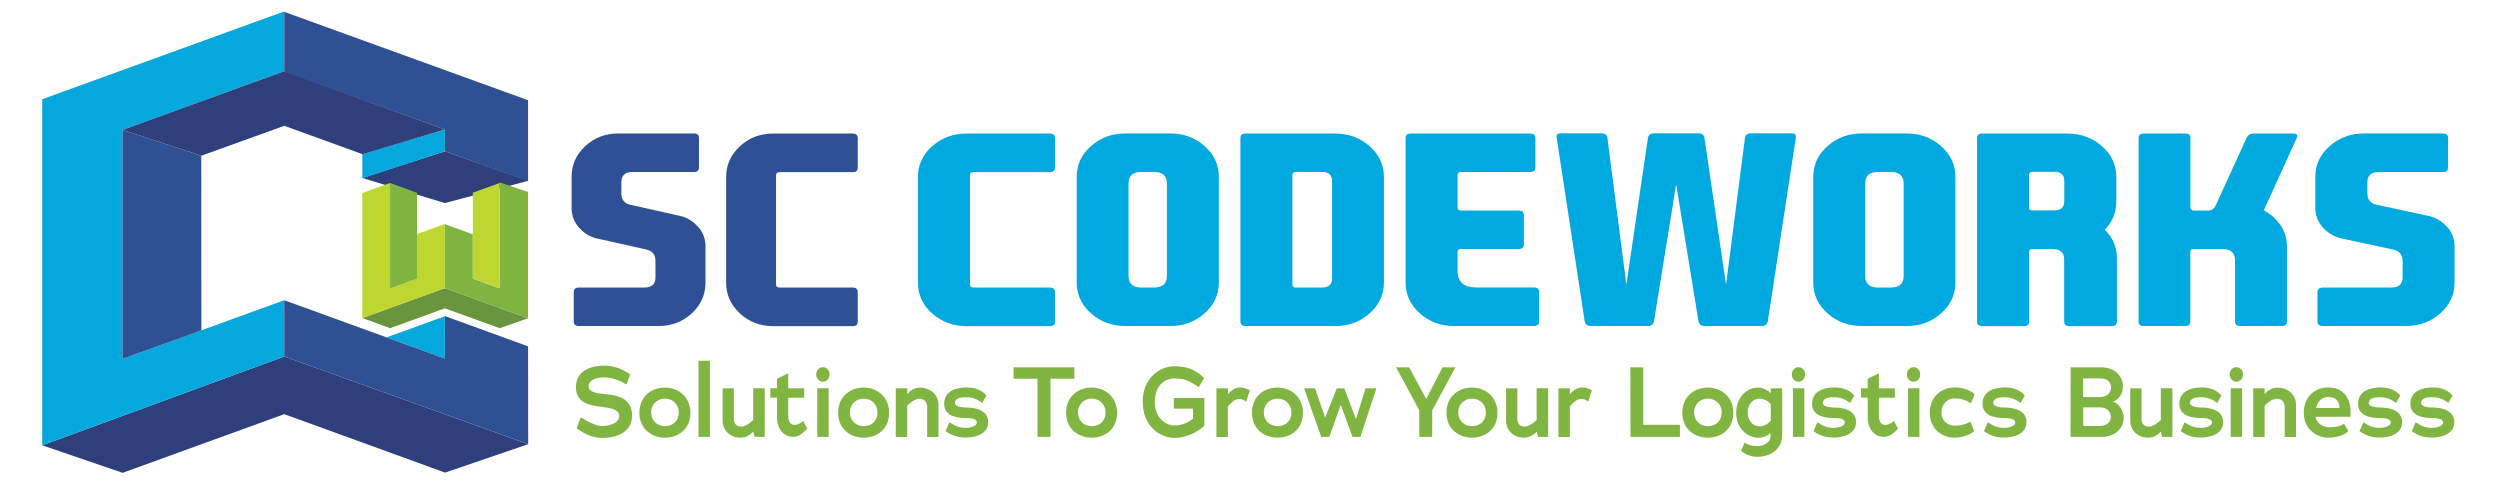 <?xml version="1.0" encoding="utf-8"?>
<!-- Generator: Adobe Illustrator 25.4.1, SVG Export Plug-In . SVG Version: 6.00 Build 0)  -->
<svg version="1.1" id="Layer_1" xmlns="http://www.w3.org/2000/svg" xmlns:xlink="http://www.w3.org/1999/xlink" x="0px" y="0px"
	 viewBox="0 0 219 43" style="enable-background:new 0 0 219 43;" xml:space="preserve">
<style type="text/css">
	.st0{fill:#305095;}
	.st1{fill:#00A9DF;}
	.st2{fill:#80B541;}
	.st3{fill:#6A953F;}
	.st4{fill:#2E3F7B;}
	.st5{fill:#04A8DD;}
	.st6{fill:#305094;}
	.st7{fill:#BED630;}
	.st8{fill:#80B441;}
	.st9{fill:none;stroke:#305094;stroke-miterlimit:10;}
</style>
<g>
	<path class="st0" d="M61.36,20.12c0.29,0.43,0.44,0.91,0.44,1.45v3.19c0,1.05-0.4,1.95-1.2,2.69c-0.8,0.74-1.77,1.11-2.9,1.11H50.7
		c-0.29,0-0.44-0.14-0.44-0.41V25.6c0-0.27,0.15-0.41,0.44-0.41h5.75c0.65,0,0.97-0.3,0.97-0.9v-1.41c0-0.56-0.26-0.89-0.79-1.02
		l-4.16-0.93c-0.58-0.1-1.08-0.35-1.52-0.75c-0.01-0.02-0.03-0.04-0.06-0.06c-0.15-0.14-0.28-0.29-0.38-0.45
		c-0.29-0.43-0.44-0.91-0.44-1.45v-2.73c0-1.05,0.4-1.95,1.2-2.69c0.8-0.74,1.77-1.11,2.9-1.11h6.62c0.29,0,0.44,0.13,0.44,0.41
		v2.56c0,0.27-0.14,0.41-0.44,0.41h-5.39c-0.65,0-0.97,0.3-0.97,0.9v0.96c0,0.55,0.26,0.89,0.79,1.01l4.16,0.93
		c0.58,0.1,1.09,0.35,1.52,0.75c0.01,0.02,0.04,0.03,0.06,0.06C61.12,19.82,61.25,19.97,61.36,20.12"/>
	<path class="st0" d="M67.98,24.92c0,0.18,0.11,0.27,0.3,0.27h6.42c0.29,0,0.44,0.13,0.44,0.41v2.56c0,0.27-0.14,0.41-0.44,0.41
		h-6.98c-1.14,0-2.1-0.37-2.9-1.11c-0.8-0.74-1.21-1.64-1.21-2.69v-9.27c0-1.05,0.4-1.95,1.21-2.69c0.8-0.74,1.76-1.11,2.9-1.11
		h6.98c0.29,0,0.44,0.13,0.44,0.41v2.56c0,0.27-0.14,0.41-0.44,0.41h-6.42c-0.19,0-0.3,0.09-0.3,0.27V24.92z"/>
	<path class="st1" d="M84.97,24.92c0.01,0.18,0.11,0.27,0.31,0.27h6.68c0.31,0,0.46,0.13,0.46,0.41v2.56c0,0.27-0.15,0.41-0.46,0.41
		h-7.28c-1.18,0-2.18-0.37-3.02-1.11c-0.83-0.74-1.25-1.64-1.25-2.69v-9.27c0-1.05,0.42-1.95,1.25-2.69
		c0.83-0.74,1.84-1.11,3.02-1.11h7.28c0.31,0,0.46,0.13,0.46,0.41v2.56c0,0.27-0.15,0.41-0.46,0.41h-6.68
		c-0.21,0-0.31,0.09-0.31,0.27V24.92z"/>
	<path class="st1" d="M98.86,24.18c0,0.67,0.38,1.01,1.14,1.01h1.08c0.76,0,1.14-0.34,1.14-1.01v-8.11c0-0.67-0.38-1.01-1.14-1.01
		H100c-0.76,0-1.14,0.34-1.14,1.01V24.18z M106.77,24.76c0,1.05-0.42,1.95-1.25,2.69c-0.83,0.74-1.84,1.11-3.02,1.11h-3.91
		c-1.18,0-2.19-0.37-3.02-1.11c-0.83-0.74-1.25-1.64-1.25-2.69v-9.27c0-1.05,0.41-1.95,1.25-2.69c0.83-0.74,1.84-1.11,3.02-1.11
		h3.91c1.18,0,2.19,0.37,3.02,1.11c0.84,0.74,1.25,1.64,1.25,2.69V24.76z"/>
	<path class="st1" d="M113.21,24.92c0,0.18,0.1,0.27,0.3,0.27h2.29c0.59,0,0.89-0.26,0.89-0.79v-8.55c0-0.52-0.3-0.79-0.89-0.79
		h-2.29c-0.2,0-0.3,0.09-0.3,0.27V24.92z M121.23,24.76c0,1.05-0.42,1.95-1.25,2.69c-0.83,0.74-1.84,1.11-3.02,1.11h-7.85
		c-0.3,0-0.45-0.14-0.45-0.41V12.1c0-0.27,0.15-0.4,0.45-0.4h7.85c1.18,0,2.19,0.37,3.02,1.11c0.83,0.74,1.25,1.64,1.25,2.69V24.76z
		"/>
	<path class="st1" d="M123.13,24.76V12.1c0-0.27,0.15-0.4,0.45-0.4h10.46c0.3,0,0.46,0.13,0.46,0.4v2.56c0,0.27-0.15,0.41-0.46,0.41
		h-6.06c-0.2,0-0.3,0.09-0.3,0.27v2.83c0,0.18,0.1,0.27,0.3,0.27h5.05c0.31,0,0.46,0.13,0.46,0.4v2.57c0,0.27-0.15,0.4-0.46,0.4
		h-5.05c-0.2,0-0.3,0.09-0.3,0.27v1.64c0,0.98,0.55,1.46,1.64,1.46h5.04c0.3,0,0.46,0.13,0.46,0.41v2.56c0,0.27-0.15,0.41-0.46,0.41
		h-6.96c-1.18,0-2.19-0.37-3.02-1.11C123.55,26.71,123.13,25.81,123.13,24.76"/>
	<path class="st1" d="M146.83,16.14l-1.94,12.01c-0.06,0.27-0.24,0.41-0.54,0.41h-4.99c-0.31,0-0.48-0.14-0.54-0.41l-2.45-16.06
		c-0.01-0.05-0.02-0.09-0.02-0.13c0-0.19,0.13-0.28,0.38-0.28h3.55c0.31,0,0.48,0.13,0.53,0.4l1.66,12.85l1.89-12.85
		c0.05-0.27,0.23-0.4,0.53-0.4h3.89c0.3,0,0.48,0.13,0.53,0.4l1.89,12.85l1.66-12.85c0.05-0.27,0.22-0.4,0.53-0.4h3.55
		c0.25,0,0.38,0.09,0.38,0.28c0,0.04,0,0.08-0.01,0.13l-2.45,16.06c-0.06,0.27-0.24,0.41-0.54,0.41h-4.99
		c-0.31,0-0.48-0.14-0.54-0.41L146.83,16.14z"/>
	<path class="st1" d="M163.39,24.18c0,0.67,0.38,1.01,1.14,1.01h1.09c0.76,0,1.14-0.34,1.14-1.01v-8.11c0-0.67-0.38-1.01-1.14-1.01
		h-1.09c-0.76,0-1.14,0.34-1.14,1.01V24.18z M171.29,24.76c0,1.05-0.41,1.95-1.25,2.69c-0.83,0.74-1.84,1.11-3.02,1.11h-3.91
		c-1.18,0-2.19-0.37-3.02-1.11c-0.83-0.74-1.25-1.64-1.25-2.69v-9.27c0-1.05,0.41-1.95,1.25-2.69c0.83-0.74,1.84-1.11,3.02-1.11
		h3.91c1.18,0,2.19,0.37,3.02,1.11c0.84,0.74,1.25,1.64,1.25,2.69V24.76z"/>
	<path class="st1" d="M177.74,15.33v2.83c0,0.18,0.1,0.27,0.3,0.27h1.91c0.59,0,0.88-0.26,0.88-0.79v-1.8
		c0-0.52-0.29-0.79-0.88-0.79h-1.91C177.84,15.06,177.74,15.15,177.74,15.33 M184.38,20.12c0.71,0.71,1.06,1.54,1.06,2.51v5.53
		c0,0.27-0.15,0.41-0.46,0.41h-3.7c-0.3,0-0.46-0.14-0.46-0.41v-5.44c0-0.6-0.34-0.9-1.01-0.9H178c-0.17,0-0.25,0.09-0.25,0.27v6.07
		c0,0.27-0.15,0.41-0.46,0.41h-3.64c-0.3,0-0.46-0.14-0.46-0.41V12.1c0-0.27,0.15-0.4,0.46-0.4h7.46c1.18,0,2.19,0.37,3.03,1.11
		c0.83,0.74,1.25,1.64,1.25,2.69v2.16c0,0.94-0.33,1.76-1,2.45V20.12z"/>
	<path class="st1" d="M187.79,28.56c-0.3,0-0.45-0.14-0.45-0.41V12.1c0-0.27,0.15-0.4,0.45-0.4h3.65c0.3,0,0.44,0.13,0.44,0.4v6.07
		c0,0.18,0.1,0.27,0.3,0.27h1.28c0.3,0,0.54-0.19,0.69-0.56l2.64-5.78c0.12-0.27,0.33-0.4,0.64-0.4h3.48c0.22,0,0.33,0.07,0.33,0.21
		c0,0.06-0.01,0.12-0.05,0.19l-2.88,6.32c0.29,0.16,0.56,0.35,0.82,0.58c0.81,0.72,1.21,1.59,1.21,2.61v6.54
		c0,0.27-0.15,0.41-0.45,0.41h-3.64c-0.31,0-0.46-0.14-0.46-0.41v-5.33c0-0.67-0.38-1.01-1.14-1.01h-2.48c-0.2,0-0.3,0.09-0.3,0.27
		v6.07c0,0.27-0.14,0.41-0.44,0.41H187.79z"/>
	<path class="st1" d="M214.57,20.12c0.3,0.43,0.45,0.91,0.45,1.45v3.19c0,1.05-0.42,1.95-1.25,2.69c-0.83,0.74-1.84,1.11-3.02,1.11
		h-7.28c-0.31,0-0.46-0.14-0.46-0.41V25.6c0-0.27,0.15-0.41,0.46-0.41h5.99c0.67,0,1.01-0.3,1.01-0.9v-1.41
		c0-0.56-0.27-0.89-0.82-1.02l-4.33-0.93c-0.59-0.1-1.13-0.35-1.58-0.75c-0.02-0.02-0.04-0.04-0.07-0.06
		c-0.15-0.14-0.28-0.29-0.39-0.45c-0.3-0.43-0.46-0.91-0.46-1.45v-2.73c0-1.05,0.42-1.95,1.26-2.69c0.83-0.74,1.84-1.11,3.02-1.11
		h6.9c0.3,0,0.45,0.13,0.45,0.41v2.56c0,0.27-0.15,0.41-0.45,0.41h-5.61c-0.67,0-1.01,0.3-1.01,0.9v0.96c0,0.55,0.27,0.89,0.82,1.01
		l4.33,0.93c0.6,0.1,1.13,0.35,1.58,0.75c0.02,0.02,0.04,0.03,0.06,0.06C214.32,19.82,214.46,19.97,214.57,20.12"/>
	<path class="st2" d="M213.06,38.33c0.7,0,1.94-0.25,1.94-1.35c0-1.09-1.21-1.28-1.89-1.28c-0.21,0-1.02-0.03-1.02-0.39
		c0-0.52,0.71-0.51,1.01-0.51c0.54,0,0.97,0.18,1.38,0.5l0.37-0.66c-0.44-0.47-0.95-0.7-1.75-0.7c-0.77,0-1.95,0.24-1.95,1.43
		c0,1.16,1.27,1.25,1.96,1.25c0.23,0,0.9,0.03,0.9,0.37c0,0.42-0.74,0.49-0.95,0.49c-0.59,0-0.93-0.15-1.45-0.49l-0.34,0.78
		C211.89,38.19,212.34,38.33,213.06,38.33 M208.49,38.33c0.7,0,1.94-0.25,1.94-1.35c0-1.09-1.21-1.28-1.9-1.28
		c-0.21,0-1.02-0.03-1.02-0.39c0-0.52,0.71-0.51,1.01-0.51c0.54,0,0.97,0.18,1.38,0.5l0.37-0.66c-0.44-0.47-0.95-0.7-1.75-0.7
		c-0.77,0-1.95,0.24-1.95,1.43c0,1.16,1.27,1.25,1.96,1.25c0.23,0,0.9,0.03,0.9,0.37c0,0.42-0.74,0.49-0.95,0.49
		c-0.59,0-0.93-0.15-1.45-0.49l-0.34,0.78C207.32,38.19,207.77,38.33,208.49,38.33 M204.94,35.74h-2.05
		c0.13-0.6,0.53-0.96,1.03-0.96C204.86,34.78,204.94,35.42,204.94,35.74 M203.92,33.94c-1.03,0-2.11,0.73-2.11,2.22
		c0,1.44,1.12,2.18,2.17,2.18c0.68,0,1.43-0.23,1.74-0.59l-0.38-0.63c-0.38,0.25-0.8,0.31-1.33,0.31c-0.62,0-1.17-0.52-1.16-0.92
		h3.05c0.02-0.33,0.02-0.69-0.04-0.99C205.68,34.62,205.11,33.94,203.92,33.94 M198.38,34.52v-0.5h-1v4.26h1v-2.75
		c0.29-0.27,0.69-0.6,1.07-0.6c0.51,0,0.69,0.38,0.69,0.74v2.61h0.99v-2.83c0-0.85-0.69-1.49-1.61-1.49
		C198.99,33.95,198.63,34.25,198.38,34.52 M195.41,38.27h1v-4.26h-1V38.27z M196.49,32.8c0-0.36-0.26-0.64-0.59-0.64
		c-0.3,0-0.58,0.28-0.58,0.64c0,0.37,0.28,0.64,0.58,0.64C196.22,33.44,196.49,33.17,196.49,32.8 M192.81,38.33
		c0.7,0,1.94-0.25,1.94-1.35c0-1.09-1.21-1.28-1.89-1.28c-0.21,0-1.02-0.03-1.02-0.39c0-0.52,0.71-0.51,1.01-0.51
		c0.53,0,0.96,0.18,1.38,0.5l0.37-0.66c-0.44-0.47-0.95-0.7-1.74-0.7c-0.77,0-1.95,0.24-1.95,1.43c0,1.16,1.27,1.25,1.96,1.25
		c0.23,0,0.9,0.03,0.9,0.37c0,0.42-0.74,0.49-0.95,0.49c-0.59,0-0.93-0.15-1.45-0.49l-0.34,0.78
		C191.64,38.19,192.09,38.33,192.81,38.33 M189.29,37.81L189.29,37.81l0.11,0.46h0.9v-4.26h-1.01v2.79
		c-0.29,0.27-0.7,0.57-1.04,0.57c-0.52,0-0.65-0.36-0.65-0.71v-2.64h-0.99v2.84c0,0.84,0.66,1.48,1.57,1.48
		C188.67,38.34,189.04,38.08,189.29,37.81 M184.91,36.54c0,0.44-0.38,0.78-1.01,0.78h-1.41v-1.63h1.47
		C184.59,35.68,184.91,36.08,184.91,36.54 M184.93,33.96c0,0.46-0.4,0.83-1.04,0.83l-1.41-0.01v-1.63h1.5
		C184.62,33.13,184.93,33.52,184.93,33.96 M186.03,36.6c0-0.66-0.46-1.3-0.9-1.4v-0.02c0.44-0.2,0.84-0.62,0.84-1.32
		c0-0.92-0.73-1.68-1.9-1.68h-2.68l-0.01,6.09h2.77C185.14,38.27,186.03,37.63,186.03,36.6 M175.58,38.33c0.7,0,1.94-0.25,1.94-1.35
		c0-1.09-1.21-1.28-1.89-1.28c-0.21,0-1.02-0.03-1.02-0.39c0-0.52,0.71-0.51,1.01-0.51c0.54,0,0.97,0.18,1.38,0.5l0.37-0.66
		c-0.44-0.47-0.95-0.7-1.75-0.7c-0.77,0-1.95,0.24-1.95,1.43c0,1.16,1.27,1.25,1.96,1.25c0.23,0,0.9,0.03,0.9,0.37
		c0,0.42-0.74,0.49-0.95,0.49c-0.59,0-0.93-0.15-1.45-0.49l-0.34,0.78C174.42,38.19,174.86,38.33,175.58,38.33 M172.94,37.76
		l-0.34-0.83c-0.39,0.25-0.85,0.36-1.38,0.36c-0.67,0-1.15-0.5-1.15-1.15c0-0.68,0.48-1.24,1.15-1.24c0.64,0,1.15,0.23,1.43,0.44
		l0.33-0.81c-0.46-0.39-1.06-0.59-1.76-0.59c-1.07,0-2.17,0.73-2.17,2.23c0,1.43,1.1,2.17,2.17,2.17
		C171.92,38.34,172.57,38.09,172.94,37.76 M167.14,38.27h1v-4.26h-1V38.27z M168.21,32.8c0-0.36-0.26-0.64-0.59-0.64
		c-0.3,0-0.58,0.28-0.58,0.64c0,0.37,0.28,0.64,0.58,0.64C167.95,33.44,168.21,33.17,168.21,32.8 M166.27,37.56l-0.37-0.69
		c-0.23,0.26-0.58,0.35-0.68,0.35c-0.19,0-0.3-0.03-0.4-0.11c-0.14-0.14-0.23-0.36-0.23-0.62v-1.65h1.4v-0.82h-1.4V32.7l-0.98,0.48
		v0.83h-0.59v0.82h0.59v1.84c0,0.47,0.23,1.02,0.55,1.29c0.29,0.24,0.56,0.31,0.86,0.31C165.43,38.27,165.82,38.03,166.27,37.56
		 M160.65,38.33c0.7,0,1.94-0.25,1.94-1.35c0-1.09-1.21-1.28-1.89-1.28c-0.21,0-1.02-0.03-1.02-0.39c0-0.52,0.71-0.51,1.01-0.51
		c0.53,0,0.96,0.18,1.38,0.5l0.37-0.66c-0.44-0.47-0.95-0.7-1.75-0.7c-0.77,0-1.95,0.24-1.95,1.43c0,1.16,1.27,1.25,1.96,1.25
		c0.23,0,0.9,0.03,0.9,0.37c0,0.42-0.74,0.49-0.95,0.49c-0.59,0-0.93-0.15-1.45-0.49l-0.34,0.78
		C159.49,38.19,159.93,38.33,160.65,38.33 M157.06,38.27h1v-4.26h-1V38.27z M158.13,32.8c0-0.36-0.26-0.64-0.59-0.64
		c-0.3,0-0.58,0.28-0.58,0.64c0,0.37,0.28,0.64,0.58,0.64C157.87,33.44,158.13,33.17,158.13,32.8 M155.12,35.41v1.44
		c-0.24,0.29-0.6,0.5-0.98,0.5c-0.63,0-1.04-0.55-1.04-1.22c0-0.66,0.41-1.21,1.04-1.21C154.52,34.93,154.88,35.11,155.12,35.41
		 M156.12,38.11v-4.09h-1v0.42c-0.33-0.29-0.72-0.49-1.09-0.49c-1,0-1.94,0.82-1.94,2.26c0,1.29,0.96,2.14,1.97,2.14
		c0.38,0,0.75-0.16,1.04-0.42v0.27c0,0.29-0.15,0.49-0.36,0.64c-0.24,0.17-0.57,0.24-0.85,0.24c-0.41,0-0.83-0.13-1.05-0.32
		l-0.33,0.72c0.34,0.32,0.91,0.54,1.44,0.54c0.39,0,0.86-0.09,1.3-0.34C155.75,39.39,156.12,38.83,156.12,38.11 M150.82,36.14
		c0,0.69-0.47,1.19-1.21,1.19c-0.72,0-1.21-0.52-1.21-1.19c0-0.69,0.49-1.22,1.21-1.22C150.35,34.93,150.82,35.46,150.82,36.14
		 M151.84,36.17c0-1.43-1.09-2.22-2.23-2.22c-1.13,0-2.24,0.73-2.24,2.22c0,1.43,1.11,2.17,2.24,2.17
		C150.75,38.34,151.84,37.61,151.84,36.17 M142.83,38.27h4.33v-1.06h-3.21v-5.03h-1.13L142.83,38.27z M139.12,35.2l0.33-1.01
		c-0.29-0.17-0.61-0.25-0.88-0.25c-0.38,0-0.79,0.29-1.05,0.59v-0.51h-1v4.26h1v-2.66c0.23-0.3,0.6-0.67,0.97-0.67
		C138.75,34.95,138.97,35.02,139.12,35.2 M134.62,37.81L134.62,37.81l0.11,0.46h0.89v-4.26h-1.01v2.79
		c-0.29,0.27-0.7,0.57-1.04,0.57c-0.52,0-0.65-0.36-0.65-0.71v-2.64h-0.99v2.84c0,0.84,0.66,1.48,1.57,1.48
		C133.99,38.34,134.36,38.08,134.62,37.81 M130.16,36.14c0,0.69-0.47,1.19-1.21,1.19c-0.72,0-1.21-0.52-1.21-1.19
		c0-0.69,0.49-1.22,1.21-1.22C129.69,34.93,130.16,35.46,130.16,36.14 M131.18,36.17c0-1.43-1.09-2.22-2.23-2.22
		c-1.13,0-2.24,0.73-2.24,2.22c0,1.43,1.11,2.17,2.24,2.17C130.09,38.34,131.18,37.61,131.18,36.17 M125.45,35.97l2.04-3.79h-1.13
		l-1.42,2.77l-1.5-2.77h-1.14l2.02,3.74l0.01,2.35h1.13V35.97z M119.17,38.27l1.37-4.15v-0.1h-0.92l-0.84,2.69l-1.02-2.69h-0.66
		l-1.02,2.57l-0.88-2.57h-0.93v0.1l1.47,4.15h0.71l1-2.82l1.03,2.82H119.17z M113.13,36.14c0,0.69-0.47,1.19-1.21,1.19
		c-0.72,0-1.21-0.52-1.21-1.19c0-0.69,0.49-1.22,1.21-1.22C112.65,34.93,113.13,35.46,113.13,36.14 M114.14,36.17
		c0-1.43-1.09-2.22-2.23-2.22c-1.13,0-2.24,0.73-2.24,2.22c0,1.43,1.11,2.17,2.24,2.17C113.05,38.34,114.14,37.61,114.14,36.17
		 M109.16,35.2l0.33-1.01c-0.29-0.17-0.61-0.25-0.88-0.25c-0.38,0-0.79,0.29-1.05,0.59v-0.51h-1v4.26h1v-2.66
		c0.23-0.3,0.6-0.67,0.97-0.67C108.79,34.95,109.01,35.02,109.16,35.2 M105.5,37.28v-2.42h-2.67l-0.01,0.94h1.69v0.87
		c-0.39,0.35-1.01,0.6-1.6,0.6c-0.97,0-1.75-0.82-1.75-2.09c0-1.27,0.74-2.03,1.75-2.03c0.46,0,0.86,0.08,1.14,0.21
		c0.24,0.1,0.8,0.42,0.96,0.56l0.47-0.81c-0.13-0.17-0.74-0.63-1.24-0.82c-0.51-0.17-1.07-0.21-1.33-0.21
		c-1.32,0-2.81,1.03-2.81,3.12c0,2.07,1.46,3.16,2.8,3.16c0.66,0,1.25-0.21,1.68-0.43C105.03,37.7,105.36,37.45,105.5,37.28
		 M96.85,36.14c0,0.69-0.47,1.19-1.21,1.19c-0.72,0-1.21-0.52-1.21-1.19c0-0.69,0.49-1.22,1.21-1.22
		C96.37,34.93,96.85,35.46,96.85,36.14 M97.86,36.17c0-1.43-1.09-2.22-2.23-2.22c-1.13,0-2.24,0.73-2.24,2.22
		c0,1.43,1.11,2.17,2.24,2.17C96.78,38.34,97.86,37.61,97.86,36.17 M92.02,33.18h2.09v-1h-5.32v1h2.09l0.01,5.09h1.13V33.18z
		 M84.63,38.33c0.7,0,1.94-0.25,1.94-1.35c0-1.09-1.21-1.28-1.9-1.28c-0.21,0-1.02-0.03-1.02-0.39c0-0.52,0.71-0.51,1.01-0.51
		c0.54,0,0.97,0.18,1.38,0.5l0.37-0.66c-0.44-0.47-0.95-0.7-1.75-0.7c-0.77,0-1.95,0.24-1.95,1.43c0,1.16,1.27,1.25,1.96,1.25
		c0.23,0,0.9,0.03,0.9,0.37c0,0.42-0.74,0.49-0.95,0.49c-0.59,0-0.93-0.15-1.45-0.49l-0.34,0.78
		C83.46,38.19,83.91,38.33,84.63,38.33 M79.47,34.52v-0.5h-1v4.26h1v-2.75c0.29-0.27,0.69-0.6,1.07-0.6c0.51,0,0.68,0.38,0.68,0.74
		v2.61h0.99v-2.83c0-0.85-0.69-1.49-1.61-1.49C80.07,33.95,79.71,34.25,79.47,34.52 M76.87,36.14c0,0.69-0.47,1.19-1.21,1.19
		c-0.72,0-1.21-0.52-1.21-1.19c0-0.69,0.49-1.22,1.21-1.22C76.4,34.93,76.87,35.46,76.87,36.14 M77.89,36.17
		c0-1.43-1.09-2.22-2.23-2.22c-1.13,0-2.24,0.73-2.24,2.22c0,1.43,1.11,2.17,2.24,2.17C76.8,38.34,77.89,37.61,77.89,36.17
		 M71.59,38.27h1v-4.26h-1V38.27z M72.67,32.8c0-0.36-0.26-0.64-0.59-0.64c-0.3,0-0.58,0.28-0.58,0.64c0,0.37,0.28,0.64,0.58,0.64
		C72.41,33.44,72.67,33.17,72.67,32.8 M70.72,37.56l-0.37-0.69c-0.23,0.26-0.58,0.35-0.68,0.35c-0.18,0-0.3-0.03-0.39-0.11
		c-0.14-0.14-0.23-0.36-0.23-0.62v-1.65h1.4v-0.82h-1.4V32.7l-0.98,0.48v0.83h-0.59v0.82h0.59v1.84c0,0.47,0.23,1.02,0.55,1.29
		c0.29,0.24,0.56,0.31,0.86,0.31C69.89,38.27,70.27,38.03,70.72,37.56 M65.99,37.81L65.99,37.81l0.11,0.46h0.89v-4.26h-1.01v2.79
		c-0.29,0.27-0.7,0.57-1.04,0.57c-0.52,0-0.65-0.36-0.65-0.71v-2.64H63.3v2.84c0,0.84,0.66,1.48,1.57,1.48
		C65.36,38.34,65.73,38.08,65.99,37.81 M61.19,38.27h1V31.6h-1V38.27z M59.46,36.14c0,0.69-0.47,1.19-1.21,1.19
		c-0.72,0-1.21-0.52-1.21-1.19c0-0.69,0.49-1.22,1.21-1.22C58.99,34.93,59.46,35.46,59.46,36.14 M60.48,36.17
		c0-1.43-1.09-2.22-2.23-2.22c-1.13,0-2.24,0.73-2.24,2.22c0,1.43,1.11,2.17,2.24,2.17C59.39,38.34,60.48,37.61,60.48,36.17
		 M55.37,36.41c0-1.58-1.37-1.79-2.36-1.89c-0.36-0.04-1.45-0.06-1.45-0.68c0-0.36,0.33-0.78,1.34-0.78c0.63,0,1.36,0.22,1.98,0.63
		l0.32-0.89c-0.72-0.52-1.47-0.77-2.31-0.77c-0.93,0-2.44,0.34-2.44,1.87c0,1.41,1.19,1.61,2.23,1.74c0.85,0.1,1.56,0.23,1.56,0.78
		c0,0.68-0.89,0.9-1.49,0.9c-0.49,0-1.07-0.28-1.88-0.76l-0.35,0.97c0.85,0.58,1.43,0.83,2.32,0.83
		C53.85,38.36,55.37,37.96,55.37,36.41"/>
</g>
<g>
	<polygon class="st3" points="31.74,27.86 38.97,25.24 46.26,27.88 43.77,28.75 38.97,27.01 34.17,28.75 	"/>
	<polygon class="st4" points="3.7,39.01 10.74,41.42 24.9,36.28 38.99,41.4 46.27,38.91 24.9,31.23 	"/>
	<polygon class="st5" points="38.97,27.7 33.87,29.55 38.97,31.41 	"/>
	<polygon class="st5" points="24.9,1 3.7,8.69 3.7,39.01 24.9,31.23 24.9,26.3 10.73,31.44 10.73,11.38 24.9,6.24 	"/>
	<polygon class="st6" points="17.63,13.64 17.64,28.94 10.73,31.44 10.73,11.38 	"/>
	<polygon class="st4" points="31.74,15.59 38.97,13.25 46.26,15.84 38.97,17.79 	"/>
	<polygon class="st5" points="31.74,13.5 31.74,15.62 38.97,13.25 38.97,11.34 	"/>
	<polygon class="st6" points="24.9,1.04 24.9,6.28 38.97,11.34 38.97,13.25 46.26,15.88 46.26,8.78 	"/>
	<polygon class="st4" points="10.73,11.38 24.9,6.24 38.97,11.34 31.76,13.51 24.9,11.02 17.64,13.64 	"/>
	<polygon class="st7" points="31.74,16.91 34.17,16.03 34.17,25.25 36.53,24.4 36.53,20.5 38.97,19.62 38.97,25.24 31.74,27.86 	"/>
	<polygon class="st8" points="34.17,25.26 36.53,24.41 36.53,16.89 34.17,16.03 	"/>
	<polygon class="st8" points="38.97,19.64 41.42,20.53 41.42,24.41 43.77,25.26 43.77,15.97 46.26,16.82 46.26,27.88 38.97,25.24 	
		"/>
	<polygon class="st7" points="43.77,25.25 43.77,16.03 41.42,16.88 41.42,24.4 	"/>
	<path class="st6" d="M38.98,27.69"/>
	<path class="st6" d="M38.97,27.81"/>
	<path class="st9" d="M38.97,27.81"/>
	<polygon class="st6" points="38.98,27.69 38.97,31.41 24.9,26.3 24.9,31.23 46.27,38.91 46.26,30.34 	"/>
</g>
</svg>
